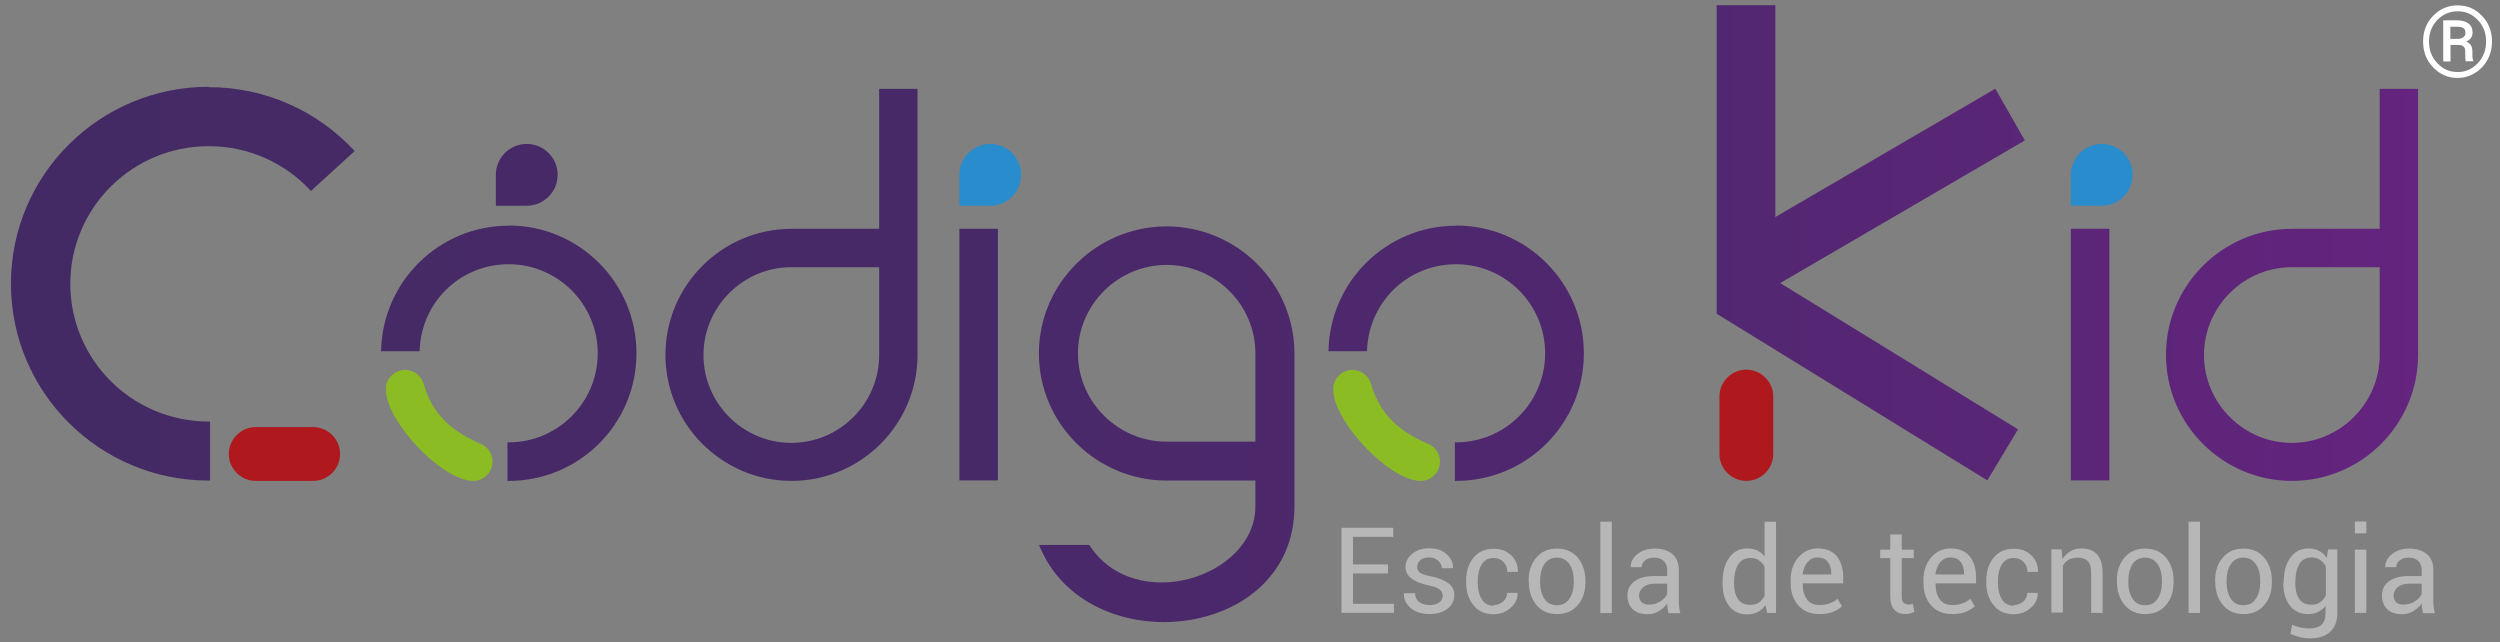 <svg width="144" height="37" viewBox="0 0 144 37" fill="none" xmlns="http://www.w3.org/2000/svg">
<rect x="0" y="0" width="144" height="37" fill="#808080" stroke="none"/>
<path fill-rule="evenodd" clip-rule="evenodd" d="M22.22 22.37C22.25 21.76 22.77 21.28 23.38 21.31C23.88 21.33 24.29 21.68 24.41 22.14C24.93 23.91 26.06 24.87 27.7 25.57C28.11 25.75 28.4 26.17 28.37 26.64C28.34 27.25 27.82 27.73 27.21 27.7C25.34 27.61 22.15 24.16 22.23 22.37M76.79 22.37C76.82 21.76 77.34 21.28 77.95 21.31C78.45 21.33 78.86 21.68 78.98 22.14C79.5 23.91 80.63 24.87 82.27 25.57C82.68 25.75 82.97 26.17 82.94 26.64C82.91 27.25 82.39 27.73 81.78 27.7C79.91 27.61 76.72 24.16 76.8 22.37" fill="#8CBC24"/>
<path fill-rule="evenodd" clip-rule="evenodd" d="M13.18 26.15C13.18 27 13.88 27.7 14.73 27.7H18.04C18.89 27.7 19.59 27 19.59 26.15C19.59 25.3 18.89 24.6 18.04 24.6H14.73C13.88 24.6 13.18 25.3 13.18 26.15Z" fill="#AF191E"/>
<path fill-rule="evenodd" clip-rule="evenodd" d="M100.59 27.7C101.44 27.7 102.14 27 102.14 26.15V22.84C102.14 21.99 101.44 21.29 100.59 21.29C99.74 21.29 99.04 21.99 99.04 22.84V26.15C99.04 27 99.74 27.7 100.59 27.7Z" fill="#AF191E"/>
<path fill-rule="evenodd" clip-rule="evenodd" d="M119.28 11.85H121.06C122.04 11.85 122.84 11.05 122.84 10.07C122.84 9.09 122.04 8.29 121.06 8.29C120.08 8.29 119.28 9.09 119.28 10.07V11.85Z" fill="#298CCC"/>
<path fill-rule="evenodd" clip-rule="evenodd" d="M55.26 11.85H57.04C58.02 11.85 58.82 11.05 58.82 10.07C58.82 9.09 58.02 8.29 57.04 8.29C56.06 8.29 55.26 9.09 55.26 10.07V11.85Z" fill="#298CCC"/>
<path fill-rule="evenodd" clip-rule="evenodd" d="M28.56 11.85H30.34C31.32 11.85 32.12 11.05 32.12 10.07C32.12 9.09 31.32 8.29 30.34 8.29C29.36 8.29 28.56 9.09 28.56 10.07V11.85ZM83.87 12.99C87.93 12.99 91.23 16.28 91.23 20.35C91.23 24.42 87.94 27.7 83.87 27.7H83.8V25.48H83.87C86.7 25.48 89 23.18 89 20.35C89 17.52 86.7 15.22 83.87 15.22C81.04 15.22 78.81 17.45 78.74 20.23H76.52C76.59 16.23 79.85 13 83.87 13M72.31 27.68H67.2C63.15 27.68 59.84 24.39 59.84 20.36C59.84 16.33 63.15 13.04 67.2 13.04C71.25 13.04 74.56 16.33 74.56 20.36V29.18C74.56 36.97 62.56 38.19 59.85 31.39H62.74C65.36 35.45 72.31 33.26 72.31 29.17V27.67V27.68ZM72.31 25.44V20.35C72.31 17.55 70.01 15.26 67.2 15.26C64.39 15.26 62.09 17.55 62.09 20.35C62.09 23.15 64.39 25.44 67.2 25.44H72.31ZM55.26 13.18H57.48V27.67H55.26V13.18ZM50.64 13.18V5.12H52.85V20.44C52.85 24.44 49.59 27.7 45.59 27.7C41.59 27.7 38.33 24.44 38.33 20.44C38.33 16.44 41.59 13.18 45.59 13.18H50.65H50.64ZM50.64 15.39H45.58C42.8 15.39 40.52 17.67 40.52 20.45C40.52 23.23 42.79 25.51 45.58 25.51C48.37 25.51 50.64 23.23 50.64 20.45V15.39ZM29.3 12.99C33.36 12.99 36.66 16.28 36.66 20.35C36.66 24.42 33.37 27.7 29.3 27.7H29.23V25.48H29.3C32.13 25.48 34.43 23.18 34.43 20.35C34.43 17.52 32.13 15.22 29.3 15.22C26.47 15.22 24.24 17.45 24.17 20.23H21.95C22.02 16.23 25.28 13 29.3 13M12.02 5.02C15.35 5.02 18.34 6.44 20.43 8.7L17.91 11C16.45 9.41 14.36 8.42 12.02 8.42C7.62 8.42 4.05 11.97 4.05 16.35C4.05 20.73 7.62 24.28 12.02 24.28H12.1V27.68H12.02C5.73 27.68 0.63 22.6 0.63 16.34C0.63 10.08 5.73 5 12.02 5M102.55 16.31L116.24 24.73L114.47 27.67L98.88 18.07V0.3H102.26V12.53L102.28 12.49L114.93 5.11L116.63 8.09L102.55 16.3V16.31ZM119.28 13.18H121.5V27.67H119.28V13.18ZM137.07 13.18V5.12H139.28V20.44C139.28 24.44 136.02 27.7 132.02 27.7C128.02 27.7 124.76 24.44 124.76 20.44C124.76 16.44 128.02 13.18 132.02 13.18H137.08H137.07ZM137.07 15.39H132.01C129.23 15.39 126.95 17.67 126.95 20.45C126.95 23.23 129.23 25.51 132.01 25.51C134.79 25.51 137.07 23.23 137.07 20.45V15.39Z" fill="url(#paint0_linear_1_175)"/>
<path d="M141.15 2.24H141.57C141.69 2.24 141.79 2.21 141.88 2.15C141.97 2.09 142.01 2.01 142.01 1.91C142.01 1.77 141.98 1.68 141.9 1.62C141.83 1.57 141.7 1.54 141.51 1.54H141.14V2.24H141.15ZM141.15 2.6V3.54H140.73V1.17H141.51C141.79 1.17 142.02 1.23 142.18 1.35C142.34 1.47 142.42 1.65 142.42 1.88C142.42 1.99 142.39 2.1 142.33 2.18C142.27 2.27 142.18 2.34 142.06 2.4C142.18 2.45 142.27 2.52 142.33 2.62C142.39 2.72 142.41 2.84 142.41 2.98V3.14C142.41 3.22 142.41 3.28 142.42 3.34C142.42 3.4 142.44 3.45 142.46 3.49V3.53H142.03C142.03 3.53 142 3.43 142 3.36C142 3.28 142 3.21 142 3.13V2.98C142 2.85 141.97 2.75 141.91 2.69C141.85 2.62 141.74 2.59 141.6 2.59H141.16L141.15 2.6ZM139.91 2.39C139.91 2.89 140.07 3.3 140.39 3.64C140.71 3.98 141.1 4.15 141.56 4.15C142.02 4.15 142.4 3.98 142.72 3.64C143.04 3.3 143.2 2.89 143.2 2.39C143.2 1.89 143.04 1.49 142.72 1.15C142.4 0.81 142.01 0.65 141.56 0.65C141.11 0.65 140.71 0.82 140.39 1.15C140.07 1.49 139.91 1.9 139.91 2.39ZM139.57 2.39C139.57 1.8 139.76 1.31 140.15 0.91C140.54 0.51 141 0.31 141.56 0.31C142.12 0.31 142.58 0.51 142.96 0.91C143.35 1.31 143.54 1.81 143.54 2.39C143.54 2.97 143.35 3.47 142.96 3.88C142.57 4.28 142.11 4.48 141.56 4.49C141.01 4.49 140.54 4.29 140.15 3.88C139.76 3.48 139.57 2.98 139.57 2.39Z" fill="white"/>
<path d="M79.95 33.03H77.93V34.78H80.29V35.3H77.27V30.4H80.25V30.92H77.93V32.51H79.95V33.03Z" fill="#B7B7B7"/>
<path d="M83.1 34.32C83.1 34.17 83.04 34.05 82.93 33.96C82.82 33.87 82.61 33.79 82.3 33.72C81.87 33.63 81.54 33.5 81.31 33.33C81.08 33.16 80.96 32.94 80.96 32.66C80.96 32.36 81.09 32.11 81.34 31.9C81.59 31.69 81.92 31.58 82.32 31.58C82.72 31.58 83.07 31.69 83.32 31.92C83.57 32.14 83.7 32.41 83.69 32.71V32.73H83.05C83.05 32.57 82.98 32.43 82.84 32.3C82.7 32.17 82.53 32.11 82.32 32.11C82.09 32.11 81.91 32.16 81.8 32.27C81.69 32.38 81.63 32.5 81.63 32.65C81.63 32.8 81.68 32.9 81.78 32.98C81.88 33.06 82.09 33.13 82.4 33.19C82.85 33.29 83.19 33.42 83.42 33.59C83.65 33.76 83.77 33.99 83.77 34.27C83.77 34.59 83.64 34.86 83.38 35.06C83.12 35.26 82.78 35.37 82.35 35.37C81.89 35.37 81.52 35.25 81.25 35.02C80.98 34.78 80.85 34.51 80.87 34.19V34.17H81.51C81.52 34.41 81.61 34.58 81.77 34.69C81.93 34.8 82.12 34.85 82.35 34.85C82.59 34.85 82.77 34.8 82.9 34.7C83.03 34.6 83.1 34.47 83.1 34.32Z" fill="#B7B7B7"/>
<path d="M86.04 34.85C86.24 34.85 86.42 34.78 86.58 34.65C86.73 34.51 86.81 34.35 86.81 34.15H87.41V34.17C87.43 34.48 87.29 34.76 87.02 35.01C86.74 35.25 86.42 35.38 86.05 35.38C85.54 35.38 85.14 35.21 84.87 34.86C84.59 34.51 84.45 34.08 84.45 33.56V33.42C84.45 32.91 84.59 32.47 84.87 32.13C85.15 31.78 85.54 31.61 86.05 31.61C86.46 31.61 86.79 31.74 87.05 31.99C87.31 32.24 87.43 32.55 87.43 32.92V32.94H86.82C86.82 32.72 86.75 32.53 86.6 32.37C86.46 32.22 86.27 32.14 86.05 32.14C85.72 32.14 85.49 32.27 85.34 32.52C85.19 32.77 85.12 33.08 85.12 33.44V33.58C85.12 33.95 85.19 34.25 85.34 34.51C85.49 34.76 85.73 34.89 86.06 34.89" fill="#B7B7B7"/>
<path d="M88.05 33.45C88.05 32.91 88.19 32.47 88.49 32.12C88.78 31.77 89.18 31.6 89.68 31.6C90.18 31.6 90.59 31.77 90.88 32.12C91.17 32.47 91.32 32.91 91.32 33.45V33.52C91.32 34.06 91.18 34.51 90.88 34.85C90.59 35.2 90.19 35.37 89.69 35.37C89.19 35.37 88.79 35.2 88.5 34.85C88.21 34.5 88.06 34.06 88.06 33.52V33.45H88.05ZM88.71 33.52C88.71 33.91 88.79 34.23 88.95 34.48C89.11 34.73 89.35 34.86 89.68 34.86C90.01 34.86 90.24 34.73 90.4 34.48C90.57 34.23 90.65 33.91 90.65 33.52V33.45C90.65 33.07 90.57 32.75 90.4 32.5C90.23 32.25 89.99 32.12 89.67 32.12C89.35 32.12 89.12 32.25 88.95 32.5C88.79 32.75 88.71 33.07 88.71 33.45V33.52Z" fill="#B7B7B7"/>
<path d="M92.84 30.05H92.18V35.31H92.84V30.05Z" fill="#B7B7B7"/>
<path d="M96.1 35.3C96.08 35.19 96.06 35.09 96.05 35.01C96.04 34.93 96.03 34.84 96.03 34.76C95.91 34.94 95.74 35.08 95.55 35.2C95.35 35.32 95.14 35.38 94.91 35.38C94.53 35.38 94.24 35.28 94.04 35.09C93.84 34.89 93.74 34.63 93.74 34.29C93.74 33.95 93.88 33.67 94.16 33.47C94.44 33.27 94.82 33.18 95.31 33.18H96.03V32.82C96.03 32.61 95.96 32.44 95.83 32.31C95.7 32.19 95.52 32.12 95.28 32.12C95.06 32.12 94.89 32.17 94.76 32.28C94.63 32.39 94.56 32.52 94.56 32.67H93.93V32.66C93.92 32.39 94.04 32.15 94.3 31.93C94.56 31.71 94.91 31.6 95.32 31.6C95.73 31.6 96.07 31.7 96.32 31.91C96.57 32.12 96.7 32.42 96.7 32.82V34.58C96.7 34.71 96.7 34.83 96.72 34.96C96.73 35.08 96.76 35.2 96.79 35.32H96.11L96.1 35.3ZM95 34.82C95.24 34.82 95.46 34.76 95.65 34.63C95.84 34.51 95.97 34.36 96.03 34.21V33.62H95.29C95.02 33.62 94.81 33.69 94.65 33.82C94.49 33.96 94.41 34.11 94.41 34.3C94.41 34.46 94.46 34.59 94.56 34.69C94.66 34.78 94.81 34.83 95.01 34.83" fill="#B7B7B7"/>
<path d="M99.22 33.55C99.22 32.96 99.34 32.49 99.6 32.13C99.85 31.77 100.2 31.59 100.65 31.59C100.86 31.59 101.05 31.63 101.22 31.71C101.39 31.79 101.53 31.9 101.64 32.05V30.05H102.3V35.31H101.79L101.69 34.85C101.57 35.03 101.42 35.16 101.25 35.25C101.07 35.34 100.87 35.39 100.64 35.39C100.2 35.39 99.85 35.23 99.6 34.91C99.35 34.59 99.22 34.16 99.22 33.64V33.57V33.55ZM99.88 33.62C99.88 33.99 99.96 34.28 100.11 34.51C100.26 34.73 100.49 34.84 100.81 34.84C101.01 34.84 101.18 34.8 101.31 34.71C101.44 34.62 101.55 34.49 101.64 34.33V32.63C101.55 32.48 101.44 32.36 101.31 32.27C101.17 32.18 101.01 32.14 100.82 32.14C100.5 32.14 100.27 32.27 100.11 32.53C99.96 32.79 99.88 33.13 99.88 33.55V33.62Z" fill="#B7B7B7"/>
<path d="M104.8 35.37C104.28 35.37 103.87 35.2 103.58 34.87C103.29 34.54 103.14 34.1 103.14 33.55V33.4C103.14 32.88 103.29 32.44 103.59 32.1C103.89 31.76 104.26 31.59 104.7 31.59C105.19 31.59 105.55 31.74 105.8 32.04C106.04 32.34 106.17 32.75 106.17 33.25V33.6H103.84V33.62C103.83 33.99 103.91 34.28 104.07 34.51C104.23 34.74 104.48 34.85 104.81 34.85C105.03 34.85 105.23 34.82 105.4 34.75C105.57 34.69 105.72 34.6 105.84 34.49L106.1 34.92C105.97 35.05 105.8 35.15 105.58 35.24C105.37 35.33 105.11 35.37 104.81 35.37M104.69 32.11C104.46 32.11 104.27 32.2 104.11 32.38C103.96 32.56 103.87 32.79 103.83 33.07V33.09H105.48V33.03C105.48 32.76 105.42 32.55 105.29 32.37C105.16 32.2 104.96 32.11 104.69 32.11Z" fill="#B7B7B7"/>
<path d="M109.54 30.78V31.66H110.23V32.15H109.54V34.36C109.54 34.53 109.57 34.65 109.65 34.72C109.72 34.79 109.82 34.82 109.93 34.82C109.97 34.82 110.01 34.82 110.06 34.81C110.11 34.8 110.15 34.79 110.18 34.78L110.27 35.23C110.27 35.23 110.15 35.3 110.05 35.33C109.95 35.36 109.86 35.37 109.76 35.37C109.49 35.37 109.28 35.29 109.12 35.13C108.96 34.97 108.88 34.71 108.88 34.36V32.15H108.3V31.66H108.88V30.78H109.54Z" fill="#B7B7B7"/>
<path d="M112.45 35.37C111.93 35.37 111.52 35.2 111.23 34.87C110.94 34.54 110.79 34.1 110.79 33.55V33.4C110.79 32.88 110.94 32.44 111.24 32.1C111.54 31.76 111.91 31.59 112.35 31.59C112.84 31.59 113.2 31.74 113.45 32.04C113.69 32.34 113.82 32.75 113.82 33.25V33.6H111.49V33.62C111.48 33.99 111.56 34.28 111.72 34.51C111.88 34.74 112.13 34.85 112.46 34.85C112.68 34.85 112.88 34.82 113.05 34.75C113.22 34.69 113.37 34.6 113.49 34.49L113.75 34.92C113.62 35.05 113.45 35.15 113.23 35.24C113.02 35.33 112.76 35.37 112.46 35.37M112.34 32.11C112.11 32.11 111.92 32.2 111.76 32.38C111.61 32.56 111.52 32.79 111.48 33.07V33.09H113.13V33.03C113.13 32.76 113.07 32.55 112.94 32.37C112.81 32.2 112.61 32.11 112.34 32.11Z" fill="#B7B7B7"/>
<path d="M116 34.85C116.2 34.85 116.38 34.78 116.54 34.65C116.69 34.51 116.77 34.35 116.77 34.15H117.37V34.17C117.39 34.48 117.25 34.76 116.98 35.01C116.7 35.25 116.38 35.38 116.01 35.38C115.5 35.38 115.1 35.21 114.83 34.86C114.55 34.51 114.41 34.08 114.41 33.56V33.42C114.41 32.91 114.55 32.47 114.83 32.13C115.11 31.78 115.5 31.61 116.01 31.61C116.42 31.61 116.75 31.74 117.01 31.99C117.27 32.24 117.39 32.55 117.39 32.92V32.94H116.78C116.78 32.72 116.71 32.53 116.56 32.37C116.42 32.22 116.23 32.14 116.01 32.14C115.68 32.14 115.45 32.27 115.3 32.52C115.15 32.77 115.08 33.08 115.08 33.44V33.58C115.08 33.95 115.15 34.25 115.3 34.51C115.45 34.76 115.69 34.89 116.02 34.89" fill="#B7B7B7"/>
<path d="M118.75 31.66L118.8 32.2C118.92 32.01 119.07 31.86 119.26 31.75C119.44 31.64 119.65 31.59 119.88 31.59C120.27 31.59 120.58 31.7 120.79 31.93C121 32.16 121.11 32.52 121.11 33V35.3H120.45V33.01C120.45 32.69 120.39 32.46 120.26 32.32C120.13 32.19 119.94 32.12 119.68 32.12C119.48 32.12 119.3 32.16 119.16 32.24C119.02 32.32 118.9 32.44 118.82 32.58V35.28H118.16V31.64H118.75V31.66Z" fill="#B7B7B7"/>
<path d="M121.93 33.45C121.93 32.91 122.07 32.47 122.37 32.12C122.66 31.77 123.06 31.6 123.56 31.6C124.06 31.6 124.47 31.77 124.76 32.12C125.05 32.47 125.2 32.91 125.2 33.45V33.52C125.2 34.06 125.06 34.51 124.76 34.85C124.47 35.2 124.07 35.37 123.57 35.37C123.07 35.37 122.67 35.2 122.38 34.85C122.09 34.5 121.94 34.06 121.94 33.52V33.45H121.93ZM122.59 33.52C122.59 33.91 122.67 34.23 122.83 34.48C122.99 34.73 123.23 34.86 123.56 34.86C123.89 34.86 124.12 34.73 124.28 34.48C124.45 34.23 124.53 33.91 124.53 33.52V33.45C124.53 33.07 124.45 32.75 124.28 32.5C124.11 32.25 123.87 32.12 123.55 32.12C123.23 32.12 123 32.25 122.83 32.5C122.67 32.75 122.59 33.07 122.59 33.45V33.52Z" fill="#B7B7B7"/>
<path d="M126.72 30.05H126.06V35.31H126.72V30.05Z" fill="#B7B7B7"/>
<path d="M127.59 33.45C127.59 32.91 127.73 32.47 128.03 32.12C128.32 31.77 128.72 31.6 129.22 31.6C129.72 31.6 130.13 31.77 130.42 32.12C130.71 32.47 130.86 32.91 130.86 33.45V33.52C130.86 34.06 130.72 34.51 130.42 34.85C130.13 35.2 129.73 35.37 129.23 35.37C128.73 35.37 128.33 35.2 128.04 34.85C127.75 34.5 127.6 34.06 127.6 33.52V33.45H127.59ZM128.25 33.52C128.25 33.91 128.33 34.23 128.49 34.48C128.65 34.73 128.89 34.86 129.22 34.86C129.55 34.86 129.78 34.73 129.94 34.48C130.11 34.23 130.19 33.91 130.19 33.52V33.45C130.19 33.07 130.11 32.75 129.94 32.5C129.77 32.25 129.53 32.12 129.21 32.12C128.89 32.12 128.66 32.25 128.49 32.5C128.33 32.75 128.25 33.07 128.25 33.45V33.52Z" fill="#B7B7B7"/>
<path d="M131.54 33.55C131.54 32.96 131.66 32.49 131.92 32.13C132.17 31.77 132.52 31.59 132.97 31.59C133.2 31.59 133.4 31.64 133.58 31.73C133.76 31.82 133.9 31.96 134.02 32.13L134.1 31.65H134.63V35.31C134.63 35.78 134.49 36.14 134.22 36.39C133.95 36.64 133.56 36.77 133.04 36.77C132.86 36.77 132.68 36.75 132.47 36.7C132.27 36.65 132.09 36.59 131.93 36.5L132.03 35.98C132.16 36.05 132.31 36.1 132.49 36.14C132.67 36.18 132.85 36.2 133.02 36.2C133.34 36.2 133.58 36.12 133.73 35.98C133.88 35.83 133.95 35.61 133.95 35.31V34.9C133.83 35.05 133.69 35.17 133.52 35.25C133.35 35.33 133.16 35.37 132.94 35.37C132.5 35.37 132.15 35.21 131.9 34.89C131.65 34.57 131.52 34.14 131.52 33.62V33.55H131.54ZM132.21 33.62C132.21 33.99 132.29 34.28 132.44 34.5C132.59 34.72 132.82 34.83 133.14 34.83C133.34 34.83 133.51 34.79 133.64 34.69C133.77 34.6 133.88 34.47 133.97 34.3V32.62C133.88 32.47 133.77 32.34 133.64 32.25C133.5 32.16 133.34 32.11 133.14 32.11C132.82 32.11 132.59 32.24 132.44 32.5C132.29 32.76 132.21 33.1 132.21 33.52V33.59V33.62Z" fill="#B7B7B7"/>
<path d="M136.3 30.72H135.64V30.04H136.3V30.72ZM136.3 35.3H135.64V31.66H136.3V35.3Z" fill="#B7B7B7"/>
<path d="M139.56 35.3C139.54 35.19 139.52 35.09 139.51 35.01C139.5 34.93 139.49 34.84 139.49 34.76C139.37 34.94 139.2 35.08 139.01 35.2C138.81 35.32 138.6 35.38 138.37 35.38C137.99 35.38 137.7 35.28 137.5 35.09C137.3 34.89 137.2 34.63 137.2 34.29C137.2 33.95 137.34 33.67 137.62 33.47C137.9 33.27 138.28 33.18 138.77 33.18H139.49V32.82C139.49 32.61 139.42 32.44 139.29 32.31C139.16 32.19 138.98 32.12 138.74 32.12C138.52 32.12 138.35 32.17 138.22 32.28C138.09 32.39 138.02 32.52 138.02 32.67H137.39V32.66C137.38 32.39 137.5 32.15 137.76 31.93C138.02 31.71 138.37 31.6 138.78 31.6C139.19 31.6 139.53 31.7 139.78 31.91C140.03 32.12 140.16 32.42 140.16 32.82V34.58C140.16 34.71 140.16 34.83 140.18 34.96C140.19 35.08 140.22 35.2 140.25 35.32H139.57L139.56 35.3ZM138.46 34.82C138.7 34.82 138.92 34.76 139.11 34.63C139.3 34.51 139.43 34.36 139.49 34.21V33.62H138.75C138.48 33.62 138.27 33.69 138.11 33.82C137.95 33.96 137.87 34.11 137.87 34.3C137.87 34.46 137.92 34.59 138.02 34.69C138.12 34.78 138.27 34.83 138.47 34.83" fill="#B7B7B7"/>
<defs>
<linearGradient id="paint0_linear_1_175" x1="0.63" y1="18.07" x2="139.27" y2="18.07" gradientUnits="userSpaceOnUse">
<stop stop-color="#442A65"/>
<stop offset="0.37" stop-color="#472967"/>
<stop offset="0.69" stop-color="#512770"/>
<stop offset="0.99" stop-color="#63247E"/>
<stop offset="1" stop-color="#64247F"/>
</linearGradient>
</defs>
</svg>
